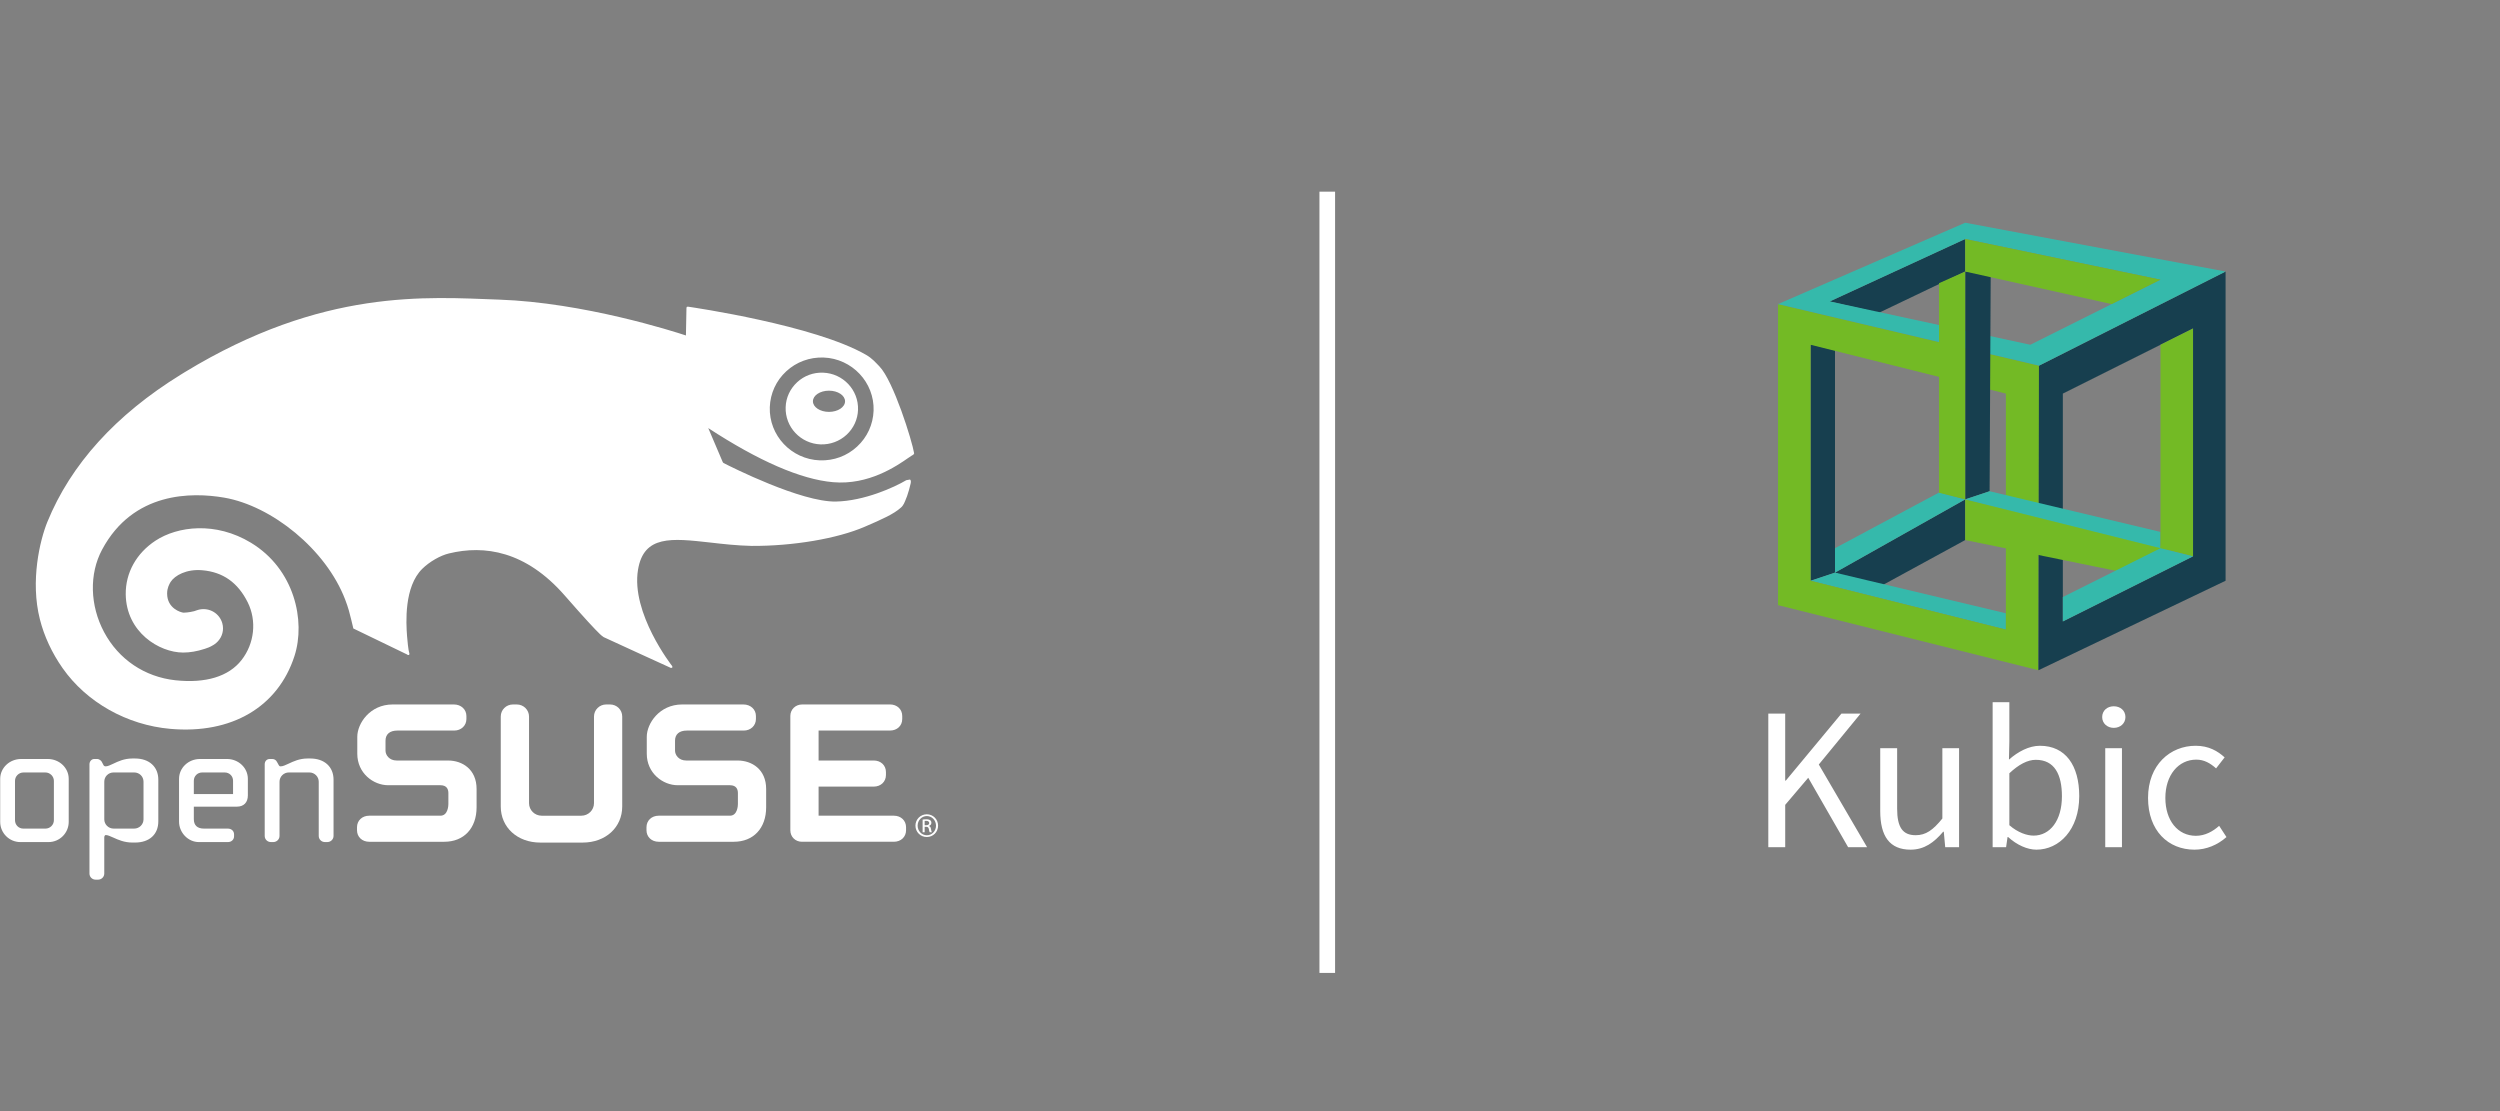 <svg version="1.1" width="180" height="80" viewBox="0 0 180 80" xmlns="http://www.w3.org/2000/svg">
 <rect x="0" y="0" width="180" height="80" fill="#808080" stroke="none"/>
 <g transform="translate(0 -1042.5)">
  <g transform="matrix(.211 0 0 .209 -.107 1063.6)" fill="#fff">
   <path id="a" d="m281.36 27.426c-3.311-0.119-6.451 1.051-8.85 3.301-2.399 2.25-3.815 5.298-3.915 8.599-0.23 6.821 5.111 12.559 11.916 12.81 3.309 0.1 6.465-1.07 8.878-3.32 2.41-2.261 3.795-5.311 3.901-8.599 0.23-6.819-5.109-12.549-11.93-12.791zm2.02 13.512c-3.031 0-5.479-1.64-5.479-3.65 0-2.029 2.448-3.66 5.479-3.66 3.031 0 5.486 1.631 5.486 3.66-2e-3 2.01-2.457 3.65-5.486 3.65zm27.153 15.799c0.805-0.531 1.396-0.972 1.645-1.07l0.268-0.419c-0.68-4.279-7.059-25.029-11.884-30.019-1.329-1.359-2.394-2.699-4.55-3.96-17.454-10.171-58.863-16.309-60.803-16.59l-0.33 0.091-0.125 0.3s-0.16 8.58-0.184 9.539c-4.229-1.421-34.972-11.351-63.791-12.351-24.44-0.859-60.033-4.02-107.2 24.98l-1.394 0.868c-22.19 13.841-37.51 30.91-45.518 50.739-2.511 6.24-5.889 20.32-2.541 33.569 1.442 5.791 4.13 11.611 7.756 16.819 8.194 11.77 21.944 19.58 36.749 20.899 20.904 1.87 36.733-7.519 42.363-25.099 3.871-12.13 0-29.928-14.839-39.008-12.07-7.391-25.049-5.711-32.578-0.73-6.531 4.33-10.23 11.06-10.165 18.451 0.151 13.11 11.444 20.078 19.564 20.099 2.359 0 4.728-0.41 7.399-1.28 0.951-0.289 1.845-0.649 2.831-1.259l0.309-0.181 0.195-0.13-0.065 0.039c1.85-1.261 2.964-3.311 2.964-5.511 0-0.6-0.084-1.208-0.256-1.821-0.959-3.32-4.239-5.328-7.638-4.709l-0.46 0.109-0.621 0.189-0.901 0.31c-1.87 0.46-3.269 0.5-3.569 0.51-0.951-0.061-5.625-1.461-5.625-6.58v-0.07c0-1.88 0.754-3.199 1.17-3.92 1.454-2.28 5.435-4.518 10.814-4.05 7.059 0.61 12.149 4.23 15.52 11.06 3.129 6.349 2.31 14.159-2.11 19.88-4.39 5.668-12.205 8.078-22.598 6.959-10.481-1.159-19.34-7.191-24.303-16.579-4.856-9.178-5.121-20.059-0.686-28.418 10.609-20.029 30.649-19.82 41.637-17.921 16.26 2.82 34.758 17.819 41.319 35.139 1.059 2.761 1.599 4.949 2.071 6.95l0.709 2.99 18.37 8.969 0.24 0.181 0.445-0.04 0.081-0.53c-0.114-0.41-0.381-0.789-0.805-5.93-0.349-4.562-1.059-17.051 5.228-23.24 2.441-2.419 6.161-4.578 9.099-5.269 12.04-2.941 26.159-0.912 39.507 14.539 6.91 7.98 10.279 11.619 11.97 13.249l0.589 0.531 0.695 0.519c0.554 0.302 22.954 10.621 22.954 10.621l0.461-0.11 9e-3 -0.479c-0.149-0.17-14.199-18.328-11.698-33.279 1.97-11.909 11.447-10.83 24.558-9.35 4.279 0.5 9.152 1.059 14.196 1.172 14.083 0.089 29.254-2.511 38.604-6.601 6.049-2.629 9.909-4.379 12.328-6.579 0.87-0.721 1.321-1.891 1.791-3.15l0.33-0.831c0.391-1.021 0.966-3.171 1.219-4.35 0.102-0.519 0.161-1.068-0.209-1.359l-1.294 0.24c-4.106 2.471-14.369 7.151-23.965 7.35-11.914 0.24-35.898-11.981-38.399-13.28l-0.24-0.279c-0.589-1.44-4.19-9.95-4.96-11.749 17.27 11.379 31.594 17.668 42.559 18.638 12.207 1.087 21.722-5.574 25.785-8.422zm-47.347-17.439c0.175-4.73 2.155-9.12 5.614-12.34 3.46-3.231 7.975-4.9 12.708-4.749 9.76 0.349 17.43 8.589 17.095 18.338-0.184 4.73-2.164 9.12-5.614 12.33-3.46 3.25-7.964 4.92-12.719 4.76-9.75-0.36-17.411-8.58-17.084-18.338z"/>
   <path d="m134.49 141.73c-7.784 0-12.065 6.58-12.065 11.13v5.84c0 6.7 5.474 10.851 10.549 10.851h17.819c2.245 0 2.715 1.47 2.715 2.71v3.769c0 0.4-0.081 4.02-2.715 4.02h-24.303c-2.415 0-4.16 1.68-4.16 3.979v1.042c0 2.291 1.745 3.96 4.16 3.96h25.624c6.698 0 11.019-4.66 11.019-11.879v-6.302c0-6.779-4.87-9.809-9.706-9.809h-17.533c-2.64 0-3.836-1.98-3.836-3.38v-3.48c0-2.191 1.464-3.46 4.025-3.46h19.408c2.38 0 4.171-1.71 4.171-3.971v-1.04c0-2.269-1.821-3.981-4.251-3.981z"/>
   <path d="m207.35 141.73c-2.301 0-4.155 1.87-4.155 4.171v29.838c0 2.39-1.95 4.311-4.311 4.311h-13.545c-2.369 0-4.309-1.921-4.309-4.311v-29.838c0-2.301-1.87-4.171-4.169-4.171h-1.31c-2.334 0-4.171 1.842-4.171 4.171v30.968c0 7.21 5.674 12.44 13.489 12.44h14.485c7.805 0 13.475-5.228 13.475-12.44v-30.968c0-2.329-1.829-4.171-4.16-4.171z"/>
   <path d="m233.28 141.73c-7.78 0-12.074 6.58-12.074 11.13v5.84c0 6.7 5.484 10.851 10.563 10.851h17.814c2.248 0 2.72 1.47 2.72 2.71v3.769c0 0.4-0.081 4.02-2.72 4.02h-24.314c-2.405 0-4.16 1.68-4.16 3.979v1.042c0 2.291 1.756 3.96 4.16 3.96h25.633c6.7 0 11.041-4.66 11.041-11.879v-6.302c0-6.779-4.885-9.809-9.72-9.809h-17.533c-2.647 0-3.839-1.98-3.839-3.38v-3.48c0-2.191 1.464-3.46 4.025-3.46h19.419c2.375 0 4.158-1.71 4.158-3.971v-1.04c0-2.269-1.819-3.981-4.26-3.981z"/>
   <path d="m274.25 141.73c-2.31 0-4.055 1.712-4.055 3.981v39.358c0 2.259 1.705 3.96 3.964 3.96h31.364c2.415 0 4.16-1.67 4.16-3.96v-1.042c0-2.299-1.745-3.979-4.16-3.979h-25.687v-10.02h18.822c2.41 0 4.16-1.691 4.16-3.981v-1.04c0-2.301-1.75-3.971-4.16-3.971h-18.822v-10.32h24.382c2.406 0 4.16-1.659 4.16-3.971v-1.04c0-2.301-1.754-3.981-4.16-3.981h-29.968z"/>
   <g transform="matrix(1.754 0 0 1.754 -853.95 -548.75)">
    <path d="m491.25 404.37c-2.241 0-4.065 1.744-4.065 3.894v8.461c0 2.184 1.765 3.963 3.929 3.963h5.473c2.164 0 3.929-1.779 3.929-3.963v-8.461c0-2.149-1.825-3.894-4.065-3.894zm-1.184 12.019v-7.726c0-0.906 0.744-1.647 1.654-1.647h4.264c0.89 0 1.648 0.758 1.648 1.647v7.726c0 0.912-0.738 1.653-1.648 1.653h-4.296c-0.912 0-1.622-0.725-1.622-1.653z"/>
    <path d="m512.91 404.27c-1.578 0-2.768 0.564-3.723 1.026-0.582 0.279-1.086 0.52-1.477 0.52-0.177 0-0.328-0.08-0.408-0.211l-0.364-0.696c-0.091-0.183-0.456-0.541-0.907-0.541h-0.541c-0.52 0-0.936 0.467-0.936 1.037v21.461c0 0.673 0.531 1.203 1.203 1.203h0.468c0.667 0 1.209-0.536 1.209-1.203v-7.121c0-0.211 0.137-0.439 0.276-0.439 0.391 0 0.895 0.229 1.477 0.496 0.955 0.439 2.145 0.98 3.723 0.98h0.505c2.794 0 4.532-1.597 4.532-4.162v-8.192c0-2.526-1.775-4.157-4.532-4.157h-0.505zm-5.475 11.952v-7.39c0-1.021 0.798-1.818 1.818-1.818h3.997c1.021 0 1.818 0.798 1.818 1.818v7.39c0 1.003-0.818 1.818-1.818 1.818h-3.997c-1.001 0-1.818-0.815-1.818-1.818z"/>
    <path d="m526.04 404.37c-2.241 0-4.06 1.744-4.06 3.894v8.398c0 2.178 1.768 4.025 3.854 4.025h5.647c0.698 0 1.203-0.484 1.203-1.141v-0.37c0-0.661-0.505-1.135-1.203-1.135h-4.639c-1.3 0-1.986-0.639-1.986-1.854v-2.457h8.369c1.346 0 2.142-0.821 2.142-2.212v-3.256c0-2.149-1.822-3.894-4.054-3.894h-5.273zm-1.183 4.265c0-0.907 0.713-1.619 1.621-1.619h4.396c0.906 0 1.613 0.712 1.613 1.619v2.622h-7.631c1e-3 -0.342 1e-3 -2.622 1e-3 -2.622z"/>
    <path d="m547 404.27c-1.573 0-2.76 0.564-3.718 1.021-0.596 0.28-1.105 0.525-1.521 0.525-0.183 0-0.257-0.023-0.399-0.269l-0.331-0.604c-0.19-0.382-0.513-0.575-0.949-0.575h-0.465c-0.562 0-0.972 0.438-0.972 1.037v14.077c0 0.667 0.527 1.203 1.206 1.203h0.465c0.667 0 1.211-0.542 1.211-1.203v-10.65c0-0.998 0.815-1.818 1.813-1.818h3.999c1.001 0 1.816 0.82 1.816 1.818v10.65c0 0.667 0.53 1.203 1.203 1.203h0.47c0.667 0 1.209-0.542 1.209-1.203v-11.055c0-2.526-1.776-4.157-4.535-4.157z"/>
    <path d="m667.46 415.23c1.218 0 2.188 0.99 2.188 2.229 0 1.257-0.971 2.237-2.198 2.237-1.218 0-2.208-0.98-2.208-2.237 0-1.238 0.99-2.229 2.208-2.229zm-0.01 0.346c-0.98 0-1.782 0.842-1.782 1.882 0 1.06 0.802 1.891 1.792 1.891 0.99 0.011 1.782-0.831 1.782-1.881s-0.792-1.892-1.782-1.892zm-0.416 3.179h-0.396v-2.485c0.208-0.03 0.406-0.06 0.703-0.06 0.377 0 0.624 0.079 0.772 0.188 0.149 0.108 0.229 0.276 0.229 0.515 0 0.326-0.218 0.524-0.485 0.604v0.021c0.218 0.039 0.366 0.237 0.416 0.604 0.06 0.387 0.118 0.535 0.158 0.614h-0.416c-0.06-0.079-0.119-0.307-0.168-0.634-0.06-0.316-0.218-0.436-0.535-0.436h-0.277v1.069zm0-1.377h0.287c0.327 0 0.604-0.118 0.604-0.426 0-0.218-0.158-0.436-0.604-0.436-0.129 0-0.218 0.01-0.287 0.021z"/>
   </g>
  </g>
  <path d="m95.563 1056.3-2e-6 56.25" fill="none" stroke="#fff" stroke-width="1.125px"/>
  <path transform="translate(0 1042.5)" d="m143.47 50.557v10.443h0.969l0.104-0.732h0.043c0.631 0.572 1.379 0.908 2.039 0.908 1.628 0 3.08-1.423 3.08-3.857 0-2.2-0.982-3.623-2.83-3.623-0.792 0-1.585 0.426-2.231 0.998l0.029-1.291v-2.846h-1.203zm8.723 0.295c-0.469 0-0.836 0.308-0.836 0.777 0 0.455 0.367 0.777 0.836 0.777 0.469 0 0.838-0.323 0.838-0.777 0-0.469-0.369-0.777-0.838-0.777zm-24.875 0.527v9.621h1.217v-3.051l1.658-1.951 2.873 5.002h1.365l-3.477-5.955 3.008-3.666h-1.379l-4.004 4.824h-0.045v-4.824h-1.217zm30.773 2.316c-1.833 0-3.432 1.365-3.432 3.756 0 2.361 1.452 3.725 3.344 3.725 0.851 0 1.657-0.336 2.303-0.908l-0.527-0.809c-0.44 0.396-1.014 0.719-1.674 0.719-1.305 0-2.199-1.099-2.199-2.727 0-1.643 0.938-2.758 2.228-2.758 0.572 0 1.013 0.264 1.424 0.631l0.615-0.793c-0.499-0.455-1.143-0.836-2.082-0.836zm-22.715 0.176v4.518c0 1.819 0.675 2.787 2.186 2.787 0.983 0 1.686-0.514 2.346-1.291h0.045l0.102 1.115h0.998v-7.129h-1.203v5.061c-0.675 0.836-1.188 1.203-1.922 1.203-0.939 0-1.334-0.572-1.334-1.906v-4.357h-1.217zm16.201 0v7.129h1.203v-7.129h-1.203zm-4.998 0.836c1.349 0 1.879 1.058 1.879 2.627 0 1.76-0.866 2.83-2.039 2.83-0.469 0-1.115-0.205-1.746-0.748v-3.74c0.675-0.631 1.305-0.969 1.906-0.969z" fill="#fff"/>
 </g>
 <g transform="matrix(.055 0 0 .055 124.65 10.909)" fill-rule="evenodd">
  <path d="m135.81 551.25 170.43-95.869v53.261l-117.17 63.913" fill="#173f4f"/>
  <path d="m135.81 519.29 136.26-72.916 34.173 9.003-170.43 95.869" fill="#35b9ab"/>
  <path d="m103.86 561.9 31.956-10.652v-298.26h-31.956" fill="#173f4f"/>
  <path d="m359.51 604.51-223.69-53.261-31.956 10.652 255.65 63.913" fill="#35b9ab"/>
  <path d="m61.25 199.73v394.13l340.87 85.217 0.928-398.66zm42.608 53.261 255.65 63.913v308.91l-255.65-63.913z" fill="#73ba25"/>
  <path d="m647.12 157.12v404.78l-245 117.17 0.674-398.64zm-42.608 74.565-170.43 85.217v298.26l170.43-85.217z" fill="#173f4f"/>
  <path d="m128.81 196.26 177.44-81.753v42.608l-113.2 54.121" fill="#173f4f"/>
  <path d="m306.25 93.206-245 106.52 341.67 80.567 244.2-123.18zm0 21.304 255.65 53.261-170.43 85.217-262.48-56.743z" fill="#35b9ab"/>
  <path d="m306.25 157.12 33.409 3.071-1.453 284.54-31.956 10.652" fill="#173f4f"/>
  <g fill="#73ba25">
   <path d="m561.9 167.77-255.65-53.261v42.608l191.74 42.608"/>
   <path d="m271.99 446.69v-274.3l34.257-15.269v298.26"/>
   <path d="m306.25 455.38v53.261l203.53 41.535 64.223-31.332"/>
  </g>
  <path d="m561.9 497.99-223.69-53.261-31.956 10.652 255.65 63.913" fill="#35b9ab"/>
  <path d="m604.51 231.68-42.608 21.304v266.3l42.608 10.652" fill="#73ba25"/>
  <path d="m604.51 529.94-170.43 85.217v-31.956l127.83-63.913z" fill="#35b9ab"/>
 </g>
</svg>
